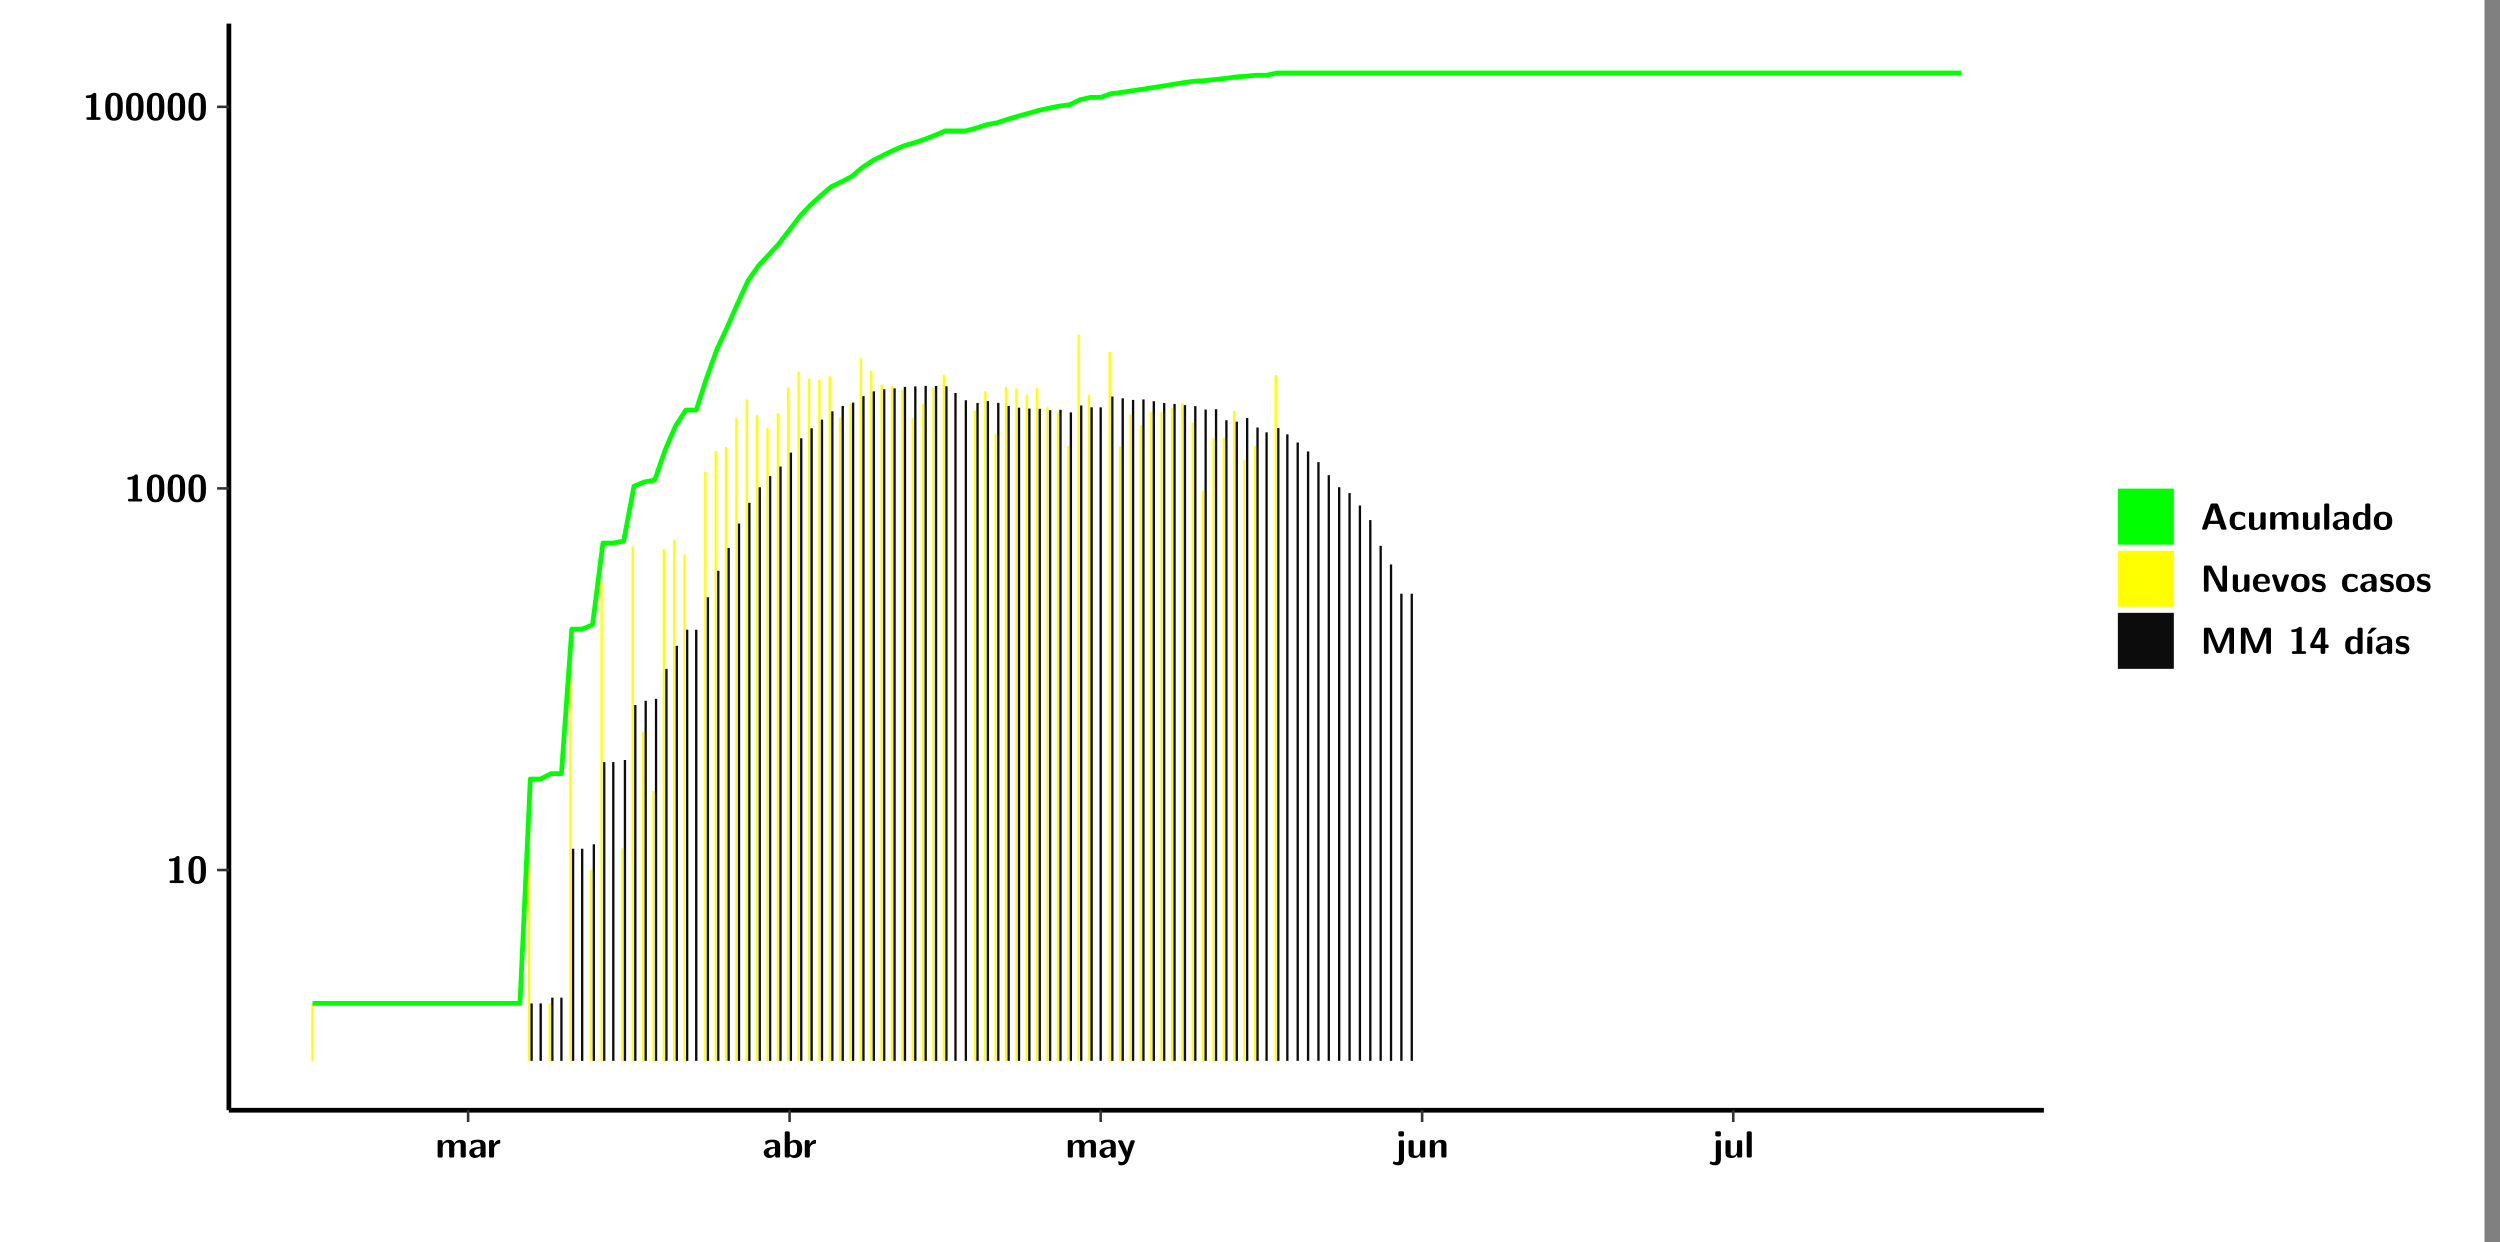 <?xml version="1.0" encoding="UTF-8"?>
<svg xmlns="http://www.w3.org/2000/svg" xmlns:xlink="http://www.w3.org/1999/xlink" width="579.653pt" height="288pt" viewBox="0 0 579.653 288" version="1.1">
<rect x="0" y="0" width="579.653" height="288" fill="#808080" stroke="none"/>
<defs>
<g>
<symbol overflow="visible" id="glyph0-0">
<path style="stroke:none;" d=""/>
</symbol>
<symbol overflow="visible" id="glyph0-1">
<path style="stroke:none;" d="M 3.109 -5.859 C 3.109 -6.016 3.109 -6.281 2.719 -6.281 C 2.547 -6.281 2.516 -6.266 2.406 -6.156 C 2.25 -6.016 1.922 -5.688 1.047 -5.672 C 0.891 -5.672 0.672 -5.609 0.672 -5.359 C 0.672 -5.047 0.969 -5.047 1.094 -5.047 C 1.344 -5.047 1.656 -5.078 1.906 -5.156 L 1.906 -0.625 L 1.234 -0.625 C 1.109 -0.625 0.812 -0.625 0.812 -0.312 C 0.812 0 1.109 0 1.234 0 L 3.719 0 C 3.828 0 4.141 0 4.141 -0.312 C 4.141 -0.625 3.828 -0.625 3.719 -0.625 L 3.109 -0.625 Z M 3.109 -5.859 "/>
</symbol>
<symbol overflow="visible" id="glyph0-2">
<path style="stroke:none;" d="M 4.438 -3 C 4.438 -4.203 4.438 -6.281 2.406 -6.281 C 0.375 -6.281 0.375 -4.219 0.375 -3 C 0.375 -1.812 0.375 0.188 2.406 0.188 C 4.438 0.188 4.438 -1.781 4.438 -3 Z M 2.406 -0.438 C 1.75 -0.438 1.656 -1.25 1.625 -1.484 C 1.562 -1.953 1.562 -2.766 1.562 -3.125 C 1.562 -3.641 1.562 -4.203 1.625 -4.641 C 1.641 -4.875 1.734 -5.641 2.406 -5.641 C 3.047 -5.641 3.156 -4.906 3.188 -4.734 C 3.25 -4.281 3.25 -3.594 3.25 -3.125 C 3.25 -2.625 3.25 -1.953 3.188 -1.469 C 3.156 -1.234 3.062 -0.438 2.406 -0.438 Z M 2.406 -0.438 "/>
</symbol>
<symbol overflow="visible" id="glyph0-3">
<path style="stroke:none;" d="M 7.062 -2.844 C 7.062 -3.75 6.672 -4.109 5.781 -4.109 C 5.156 -4.109 4.688 -3.828 4.359 -3.25 C 4.219 -4.078 3.484 -4.109 3.109 -4.109 C 2.938 -4.109 2.578 -4.109 2.188 -3.828 C 1.906 -3.625 1.734 -3.344 1.672 -3.203 L 1.672 -3.641 C 1.672 -3.922 1.609 -4.062 1.25 -4.062 L 0.953 -4.062 C 0.625 -4.062 0.531 -3.969 0.531 -3.641 L 0.531 -0.422 C 0.531 -0.109 0.625 0 0.953 0 L 1.297 0 C 1.625 0 1.719 -0.109 1.719 -0.422 L 1.719 -2.359 C 1.719 -3.141 2.25 -3.484 2.688 -3.484 C 3.109 -3.484 3.203 -3.297 3.203 -2.828 L 3.203 -0.422 C 3.203 -0.109 3.297 0 3.625 0 L 3.969 0 C 4.297 0 4.391 -0.109 4.391 -0.422 L 4.391 -2.359 C 4.391 -3.141 4.922 -3.484 5.359 -3.484 C 5.781 -3.484 5.875 -3.297 5.875 -2.828 L 5.875 -0.422 C 5.875 -0.109 5.969 0 6.297 0 L 6.641 0 C 6.984 0 7.062 -0.109 7.062 -0.422 Z M 7.062 -2.844 "/>
</symbol>
<symbol overflow="visible" id="glyph0-4">
<path style="stroke:none;" d="M 4.062 -2.766 C 4.062 -4.156 2.734 -4.156 2.297 -4.156 C 1.891 -4.156 1.453 -4.125 0.859 -3.891 C 0.672 -3.797 0.625 -3.781 0.625 -3.688 C 0.625 -3.625 0.688 -3.109 0.688 -3.047 C 0.703 -2.984 0.75 -2.938 0.812 -2.938 C 0.844 -2.938 0.875 -2.969 0.906 -3 C 1.281 -3.391 1.719 -3.578 2.266 -3.578 C 2.734 -3.578 2.875 -3.297 2.875 -2.781 L 2.875 -2.469 C 2.562 -2.469 0.266 -2.453 0.266 -1.172 C 0.266 -0.547 0.766 0.094 1.531 0.094 C 1.828 0.094 2.484 0.016 2.906 -0.594 L 2.906 -0.422 C 2.906 -0.141 2.969 0 3.328 0 L 3.641 0 C 3.984 0 4.062 -0.109 4.062 -0.422 Z M 2.875 -1.344 C 2.875 -0.531 2.047 -0.531 2.016 -0.531 C 1.641 -0.531 1.406 -0.844 1.406 -1.188 C 1.406 -2.047 2.625 -2.109 2.875 -2.109 Z M 2.875 -1.344 "/>
</symbol>
<symbol overflow="visible" id="glyph0-5">
<path style="stroke:none;" d="M 1.703 -2.016 C 1.703 -2.844 2.391 -3.188 2.938 -3.219 C 3.109 -3.234 3.125 -3.234 3.125 -3.469 L 3.125 -3.875 C 3.125 -4.047 3.125 -4.109 2.969 -4.109 C 2.719 -4.109 2.078 -4.031 1.672 -3.078 L 1.656 -3.078 L 1.656 -3.641 C 1.656 -3.922 1.594 -4.062 1.234 -4.062 L 0.953 -4.062 C 0.641 -4.062 0.531 -3.969 0.531 -3.641 L 0.531 -0.422 C 0.531 -0.109 0.625 0 0.953 0 L 1.281 0 C 1.609 0 1.703 -0.109 1.703 -0.422 Z M 1.703 -2.016 "/>
</symbol>
<symbol overflow="visible" id="glyph0-6">
<path style="stroke:none;" d="M 1.703 -5.656 C 1.703 -5.938 1.641 -6.078 1.281 -6.078 L 0.953 -6.078 C 0.641 -6.078 0.531 -5.984 0.531 -5.656 L 0.531 -0.422 C 0.531 -0.109 0.625 0 0.953 0 L 1.312 0 C 1.453 0 1.719 0 1.734 -0.344 C 2.125 0.094 2.578 0.094 2.719 0.094 C 4.578 0.094 4.578 -1.594 4.578 -2.031 C 4.578 -2.453 4.578 -4.109 2.938 -4.109 C 2.219 -4.109 1.781 -3.703 1.703 -3.625 Z M 1.734 -3.172 C 1.844 -3.281 2.109 -3.484 2.5 -3.484 C 3.391 -3.484 3.391 -2.672 3.391 -2.016 C 3.391 -1.375 3.391 -0.531 2.406 -0.531 C 2.047 -0.531 1.828 -0.75 1.734 -0.875 Z M 1.734 -3.172 "/>
</symbol>
<symbol overflow="visible" id="glyph0-7">
<path style="stroke:none;" d="M 4.109 -3.609 C 4.141 -3.719 4.141 -3.734 4.141 -3.781 C 4.141 -4.016 3.906 -4.016 3.797 -4.016 L 3.609 -4.016 C 3.469 -4.016 3.266 -4.016 3.141 -3.812 C 3.109 -3.766 2.406 -1.828 2.359 -1.25 L 2.344 -1.25 C 2.312 -1.672 1.953 -2.484 1.562 -3.328 C 1.328 -3.891 1.266 -4.016 0.828 -4.016 L 0.594 -4.016 C 0.469 -4.016 0.25 -4.016 0.25 -3.781 C 0.25 -3.75 0.281 -3.688 0.297 -3.641 L 1.953 0 C 1.891 0.188 1.859 0.281 1.828 0.375 C 1.734 0.656 1.578 1.047 1.109 1.047 C 0.812 1.047 0.609 0.922 0.516 0.875 C 0.469 0.844 0.453 0.828 0.422 0.828 C 0.391 0.828 0.312 0.859 0.312 0.969 C 0.312 1.031 0.375 1.641 0.391 1.672 C 0.469 1.781 0.953 1.797 1.094 1.797 C 2.172 1.797 2.609 0.766 2.672 0.547 Z M 4.109 -3.609 "/>
</symbol>
<symbol overflow="visible" id="glyph0-8">
<path style="stroke:none;" d="M 1.969 -5.672 C 1.969 -5.953 1.906 -6.094 1.547 -6.094 L 1.094 -6.094 C 0.766 -6.094 0.672 -5.984 0.672 -5.672 L 0.672 -5.312 C 0.672 -5.031 0.734 -4.891 1.094 -4.891 L 1.547 -4.891 C 1.875 -4.891 1.969 -5 1.969 -5.312 Z M 0.797 0.484 C 0.797 0.703 0.797 1.062 0.25 1.062 C 0.156 1.062 -0.094 1.031 -0.266 0.922 C -0.359 0.875 -0.375 0.875 -0.406 0.875 C -0.484 0.875 -0.5 0.922 -0.547 1.094 C -0.609 1.281 -0.625 1.359 -0.625 1.391 C -0.625 1.547 0.109 1.797 0.656 1.797 C 1.625 1.797 1.969 1.141 1.969 0.281 L 1.969 -3.594 C 1.969 -3.875 1.906 -4.016 1.547 -4.016 L 1.219 -4.016 C 0.891 -4.016 0.797 -3.906 0.797 -3.594 Z M 0.797 0.484 "/>
</symbol>
<symbol overflow="visible" id="glyph0-9">
<path style="stroke:none;" d="M 4.391 -3.594 C 4.391 -3.875 4.328 -4.016 3.969 -4.016 L 3.609 -4.016 C 3.281 -4.016 3.188 -3.906 3.188 -3.594 L 3.188 -1.516 C 3.188 -0.938 2.891 -0.438 2.266 -0.438 C 1.766 -0.438 1.719 -0.562 1.719 -1.031 L 1.719 -3.594 C 1.719 -3.875 1.656 -4.016 1.297 -4.016 L 0.953 -4.016 C 0.625 -4.016 0.531 -3.922 0.531 -3.594 L 0.531 -1.109 C 0.531 -0.172 1.031 0.094 1.953 0.094 C 2.188 0.094 2.812 0.094 3.219 -0.656 L 3.219 -0.422 C 3.219 -0.141 3.281 0 3.641 0 L 3.969 0 C 4.297 0 4.391 -0.109 4.391 -0.422 Z M 4.391 -3.594 "/>
</symbol>
<symbol overflow="visible" id="glyph0-10">
<path style="stroke:none;" d="M 4.391 -2.844 C 4.391 -3.75 4 -4.109 3.109 -4.109 C 2.188 -4.109 1.781 -3.438 1.672 -3.203 L 1.672 -3.641 C 1.672 -3.922 1.609 -4.062 1.25 -4.062 L 0.953 -4.062 C 0.625 -4.062 0.531 -3.969 0.531 -3.641 L 0.531 -0.422 C 0.531 -0.109 0.625 0 0.953 0 L 1.297 0 C 1.625 0 1.719 -0.109 1.719 -0.422 L 1.719 -2.359 C 1.719 -3.125 2.219 -3.484 2.688 -3.484 C 3.109 -3.484 3.188 -3.281 3.188 -2.828 L 3.188 -0.422 C 3.188 -0.141 3.25 0 3.609 0 L 3.969 0 C 4.297 0 4.391 -0.109 4.391 -0.422 Z M 4.391 -2.844 "/>
</symbol>
<symbol overflow="visible" id="glyph0-11">
<path style="stroke:none;" d="M 1.703 -5.656 C 1.703 -5.938 1.641 -6.078 1.281 -6.078 L 0.953 -6.078 C 0.641 -6.078 0.531 -5.984 0.531 -5.656 L 0.531 -0.422 C 0.531 -0.109 0.625 0 0.953 0 L 1.281 0 C 1.609 0 1.703 -0.109 1.703 -0.422 Z M 1.703 -5.656 "/>
</symbol>
<symbol overflow="visible" id="glyph0-12">
<path style="stroke:none;" d="M 4.156 -5.703 C 4.031 -6.078 3.766 -6.078 3.594 -6.078 L 2.828 -6.078 C 2.641 -6.078 2.391 -6.078 2.266 -5.703 L 0.406 -0.406 C 0.375 -0.297 0.375 -0.281 0.375 -0.234 C 0.375 0 0.594 0 0.703 0 L 1.031 0 C 1.188 0 1.453 0 1.578 -0.344 L 1.922 -1.328 L 4.344 -1.328 L 4.641 -0.484 C 4.75 -0.172 4.812 0 5.234 0 L 5.703 0 C 5.828 0 6.047 0 6.047 -0.234 C 6.047 -0.281 6.047 -0.297 6 -0.406 Z M 2.812 -3.938 C 2.938 -4.328 3.062 -4.656 3.125 -4.969 L 3.141 -4.969 C 3.188 -4.766 3.188 -4.75 3.25 -4.547 L 4.078 -2.078 L 2.188 -2.078 Z M 2.812 -3.938 "/>
</symbol>
<symbol overflow="visible" id="glyph0-13">
<path style="stroke:none;" d="M 4 -0.438 C 4 -0.531 3.969 -0.938 3.953 -1.047 C 3.953 -1.078 3.938 -1.172 3.844 -1.172 C 3.812 -1.172 3.797 -1.172 3.703 -1.078 C 3.562 -0.953 3.141 -0.594 2.422 -0.594 C 1.516 -0.594 1.516 -1.469 1.516 -2.031 C 1.516 -2.75 1.562 -3.484 2.453 -3.484 C 3.031 -3.484 3.266 -3.344 3.578 -3.078 C 3.688 -2.984 3.703 -2.984 3.734 -2.984 C 3.828 -2.984 3.844 -3.062 3.844 -3.094 C 3.859 -3.172 3.953 -3.656 3.953 -3.703 C 3.953 -3.781 3.891 -3.812 3.75 -3.891 C 3.328 -4.078 3.062 -4.156 2.453 -4.156 C 1.141 -4.156 0.328 -3.547 0.328 -2.016 C 0.328 -0.562 1.078 0.094 2.406 0.094 C 2.641 0.094 3.172 0.094 3.75 -0.203 C 4 -0.344 4 -0.344 4 -0.438 Z M 4 -0.438 "/>
</symbol>
<symbol overflow="visible" id="glyph0-14">
<path style="stroke:none;" d="M 4.375 -5.656 C 4.375 -5.938 4.312 -6.078 3.953 -6.078 L 3.625 -6.078 C 3.297 -6.078 3.203 -5.969 3.203 -5.656 L 3.203 -3.672 C 2.812 -4.047 2.375 -4.109 2.109 -4.109 C 0.328 -4.109 0.328 -2.422 0.328 -2 C 0.328 -1.594 0.328 0.094 2.062 0.094 C 2.422 0.094 2.812 -0.016 3.188 -0.406 C 3.188 -0.094 3.297 0 3.609 0 L 3.953 0 C 4.281 0 4.375 -0.109 4.375 -0.422 Z M 3.188 -1.094 C 3.188 -0.953 3.188 -0.875 2.922 -0.688 C 2.703 -0.547 2.5 -0.531 2.406 -0.531 C 1.516 -0.531 1.516 -1.344 1.516 -2 C 1.516 -2.656 1.516 -3.484 2.5 -3.484 C 2.75 -3.484 2.984 -3.391 3.188 -3.203 Z M 3.188 -1.094 "/>
</symbol>
<symbol overflow="visible" id="glyph0-15">
<path style="stroke:none;" d="M 4.547 -1.969 C 4.547 -3.406 3.844 -4.156 2.406 -4.156 C 0.953 -4.156 0.266 -3.391 0.266 -1.969 C 0.266 -0.547 1.031 0.094 2.406 0.094 C 3.781 0.094 4.547 -0.531 4.547 -1.969 Z M 2.406 -0.594 C 1.469 -0.594 1.469 -1.375 1.469 -2.078 C 1.469 -2.75 1.469 -3.531 2.406 -3.531 C 3.344 -3.531 3.344 -2.766 3.344 -2.078 C 3.344 -1.391 3.344 -0.594 2.406 -0.594 Z M 2.406 -0.594 "/>
</symbol>
<symbol overflow="visible" id="glyph0-16">
<path style="stroke:none;" d="M 2.656 -5.734 C 2.469 -6.078 2.203 -6.078 2.031 -6.078 L 1.219 -6.078 C 0.906 -6.078 0.797 -5.984 0.797 -5.656 L 0.797 -0.422 C 0.797 -0.109 0.891 0 1.219 0 L 1.453 0 C 1.781 0 1.875 -0.109 1.875 -0.422 L 1.875 -5.016 L 1.891 -5.016 L 4.297 -0.344 C 4.484 0 4.75 0 4.922 0 L 5.734 0 C 6.062 0 6.156 -0.109 6.156 -0.422 L 6.156 -5.656 C 6.156 -5.938 6.094 -6.078 5.734 -6.078 L 5.5 -6.078 C 5.156 -6.078 5.078 -5.969 5.078 -5.656 L 5.078 -1.062 L 5.062 -1.062 Z M 2.656 -5.734 "/>
</symbol>
<symbol overflow="visible" id="glyph0-17">
<path style="stroke:none;" d="M 3.781 -1.875 C 3.984 -1.875 4.203 -1.891 4.203 -2.281 C 4.203 -3.406 3.672 -4.156 2.359 -4.156 C 0.969 -4.156 0.266 -3.375 0.266 -2.047 C 0.266 -0.609 1.109 0.094 2.484 0.094 C 2.812 0.094 3.312 0.047 3.891 -0.234 C 4.078 -0.328 4.141 -0.359 4.141 -0.469 C 4.141 -0.531 4.125 -0.781 4.109 -0.844 C 4.078 -1.125 4.062 -1.125 3.984 -1.125 C 3.953 -1.125 3.938 -1.125 3.844 -1.047 C 3.328 -0.594 2.797 -0.531 2.516 -0.531 C 1.531 -0.531 1.422 -1.312 1.391 -1.875 Z M 1.406 -2.344 C 1.422 -2.875 1.609 -3.531 2.359 -3.531 C 3.062 -3.531 3.203 -3.031 3.219 -2.344 Z M 1.406 -2.344 "/>
</symbol>
<symbol overflow="visible" id="glyph0-18">
<path style="stroke:none;" d="M 4.109 -3.609 C 4.141 -3.719 4.141 -3.75 4.141 -3.766 C 4.141 -4.016 3.922 -4.016 3.797 -4.016 L 3.609 -4.016 C 3.25 -4.016 3.141 -3.891 3.062 -3.641 L 2.203 -0.984 L 1.328 -3.641 C 1.266 -3.828 1.203 -4.016 0.781 -4.016 L 0.578 -4.016 C 0.453 -4.016 0.234 -4.016 0.234 -3.766 C 0.234 -3.75 0.234 -3.719 0.266 -3.609 L 1.312 -0.375 C 1.438 0 1.703 0 1.859 0 L 2.5 0 C 2.672 0 2.938 0 3.062 -0.375 Z M 4.109 -3.609 "/>
</symbol>
<symbol overflow="visible" id="glyph0-19">
<path style="stroke:none;" d="M 3.469 -1.234 C 3.469 -1.734 3.203 -2.031 3.047 -2.172 C 2.703 -2.484 2.391 -2.547 2.031 -2.609 C 1.547 -2.703 1.188 -2.766 1.188 -3.109 C 1.188 -3.469 1.484 -3.547 1.828 -3.547 C 2.406 -3.547 2.719 -3.328 2.953 -3.125 C 3.047 -3.047 3.062 -3.047 3.094 -3.047 C 3.188 -3.047 3.203 -3.125 3.203 -3.156 C 3.219 -3.219 3.312 -3.719 3.312 -3.766 C 3.312 -3.906 2.844 -4.031 2.75 -4.062 C 2.406 -4.156 2.125 -4.156 1.891 -4.156 C 1.5 -4.156 0.328 -4.156 0.328 -2.906 C 0.328 -2.484 0.516 -2.219 0.75 -2 C 1.062 -1.734 1.406 -1.672 1.906 -1.562 C 2.156 -1.531 2.609 -1.453 2.609 -1.062 C 2.609 -0.656 2.266 -0.594 1.922 -0.594 C 1.531 -0.594 1.047 -0.703 0.625 -1.188 C 0.594 -1.234 0.562 -1.266 0.516 -1.266 C 0.422 -1.266 0.406 -1.188 0.391 -1.125 C 0.375 -1.016 0.266 -0.516 0.266 -0.422 C 0.266 -0.266 0.922 -0.062 0.922 -0.047 C 1.406 0.094 1.766 0.094 1.922 0.094 C 2.359 0.094 3.469 0.062 3.469 -1.234 Z M 3.469 -1.234 "/>
</symbol>
<symbol overflow="visible" id="glyph0-20">
<path style="stroke:none;" d="M 4.859 -2.859 C 4.688 -2.422 4.359 -1.609 4.281 -1.312 C 4.203 -1.625 3.844 -2.484 3.656 -2.953 L 2.531 -5.719 C 2.391 -6.078 2.109 -6.078 1.953 -6.078 L 1.219 -6.078 C 0.906 -6.078 0.797 -5.984 0.797 -5.656 L 0.797 -0.422 C 0.797 -0.109 0.891 0 1.219 0 L 1.453 0 C 1.781 0 1.875 -0.109 1.875 -0.422 L 1.875 -4.953 L 1.891 -4.953 C 1.984 -4.562 2.375 -3.578 2.578 -3.062 L 3.609 -0.562 C 3.766 -0.188 3.969 -0.188 4.266 -0.188 C 4.562 -0.188 4.781 -0.188 4.938 -0.562 L 6.062 -3.328 C 6.141 -3.531 6.625 -4.719 6.672 -4.953 L 6.688 -4.953 L 6.688 -0.422 C 6.688 -0.141 6.75 0 7.109 0 L 7.344 0 C 7.672 0 7.766 -0.109 7.766 -0.422 L 7.766 -5.656 C 7.766 -5.938 7.703 -6.078 7.344 -6.078 L 6.609 -6.078 C 6.391 -6.078 6.172 -6.062 6.016 -5.703 Z M 4.859 -2.859 "/>
</symbol>
<symbol overflow="visible" id="glyph0-21">
<path style="stroke:none;" d="M 0.344 -2.297 C 0.266 -2.172 0.266 -2.141 0.266 -1.984 L 0.266 -1.766 C 0.266 -1.484 0.328 -1.344 0.688 -1.344 L 2.672 -1.344 L 2.672 -0.422 C 2.672 -0.141 2.719 0 3.078 0 L 3.328 0 C 3.656 0 3.75 -0.109 3.75 -0.422 L 3.75 -1.344 L 4.125 -1.344 C 4.391 -1.344 4.547 -1.406 4.547 -1.75 C 4.547 -2.078 4.422 -2.172 4.125 -2.172 L 3.75 -2.172 L 3.75 -5.656 C 3.75 -5.984 3.656 -6.078 3.328 -6.078 L 2.688 -6.078 C 2.531 -6.078 2.391 -6.078 2.281 -5.875 Z M 1.188 -2.172 C 2.578 -4.75 2.672 -5.016 2.703 -5.156 L 2.719 -5.156 L 2.719 -2.172 Z M 1.188 -2.172 "/>
</symbol>
<symbol overflow="visible" id="glyph0-22">
<path style="stroke:none;" d="M 3.906 -5.844 C 3.953 -5.875 4 -5.922 4 -5.969 C 4 -6.078 3.906 -6.078 3.766 -6.078 L 3.047 -6.078 C 2.875 -6.078 2.859 -6.078 2.781 -5.984 L 2.031 -4.953 C 1.953 -4.859 1.953 -4.844 1.953 -4.828 C 1.953 -4.703 2.047 -4.703 2.188 -4.703 L 2.516 -4.703 Z M 3.906 -5.844 "/>
</symbol>
<symbol overflow="visible" id="glyph0-23">
<path style="stroke:none;" d="M 1.703 -3.594 C 1.703 -3.875 1.641 -4.016 1.281 -4.016 L 0.953 -4.016 C 0.641 -4.016 0.531 -3.922 0.531 -3.594 L 0.531 -0.422 C 0.531 -0.109 0.625 0 0.953 0 L 1.281 0 C 1.609 0 1.703 -0.109 1.703 -0.422 Z M 1.703 -3.594 "/>
</symbol>
</g>
<clipPath id="clip1">
  <path d="M 0 0 L 576.008 0 L 576.008 288 L 0 288 Z M 0 0 "/>
</clipPath>
<clipPath id="clip2">
  <path d="M 53.07 5.477 L 473.898 5.477 L 473.898 257.414 L 53.07 257.414 Z M 53.07 5.477 "/>
</clipPath>
</defs>
<g id="surface1">
<g clip-path="url(#clip1)" clip-rule="nonzero">
<path style="fill-rule:nonzero;fill:rgb(100%,100%,100%);fill-opacity:1;stroke-width:0.598;stroke-linecap:round;stroke-linejoin:round;stroke:rgb(100%,100%,100%);stroke-opacity:1;stroke-miterlimit:10;" d="M 0 0 L 0 288.004 L 576.008 288.004 L 576.008 0 Z M 0 0 " transform="matrix(1,0,0,-1,0,288)"/>
</g>
<g clip-path="url(#clip2)" clip-rule="nonzero">
<path style=" stroke:none;fill-rule:nonzero;fill:rgb(100%,100%,100%);fill-opacity:1;" d="M 53.07 257.414 L 53.07 5.477 L 473.898 5.477 L 473.898 257.414 Z M 53.07 257.414 "/>
</g>
<path style=" stroke:none;fill-rule:nonzero;fill:rgb(100%,100%,0%);fill-opacity:1;" d="M 72.199 245.969 L 72.199 232.648 L 72.738 232.648 L 72.738 245.969 Z M 72.199 245.969 "/>
<path style=" stroke:none;fill-rule:nonzero;fill:rgb(100%,100%,0%);fill-opacity:1;" d="M 122.395 245.969 L 122.395 181.945 L 122.93 181.945 L 122.93 245.969 Z M 122.395 245.969 "/>
<path style=" stroke:none;fill-rule:nonzero;fill:rgb(4.999%,4.999%,4.999%);fill-opacity:1;" d="M 122.992 245.969 L 122.992 232.648 L 123.527 232.648 L 123.527 245.969 Z M 122.992 245.969 "/>
<path style=" stroke:none;fill-rule:nonzero;fill:rgb(4.999%,4.999%,4.999%);fill-opacity:1;" d="M 125.094 245.969 L 125.094 232.648 L 125.641 232.648 L 125.641 245.969 Z M 125.094 245.969 "/>
<path style=" stroke:none;fill-rule:nonzero;fill:rgb(100%,100%,0%);fill-opacity:1;" d="M 127.195 245.969 L 127.195 232.648 L 127.742 232.648 L 127.742 245.969 Z M 127.195 245.969 "/>
<path style=" stroke:none;fill-rule:nonzero;fill:rgb(4.999%,4.999%,4.999%);fill-opacity:1;" d="M 127.801 245.969 L 127.801 231.32 L 128.34 231.32 L 128.34 245.969 Z M 127.801 245.969 "/>
<path style=" stroke:none;fill-rule:nonzero;fill:rgb(4.999%,4.999%,4.999%);fill-opacity:1;" d="M 129.906 245.969 L 129.906 231.32 L 130.441 231.32 L 130.441 245.969 Z M 129.906 245.969 "/>
<path style=" stroke:none;fill-rule:nonzero;fill:rgb(100%,100%,0%);fill-opacity:1;" d="M 132.008 245.969 L 132.008 149.566 L 132.543 149.566 L 132.543 245.969 Z M 132.008 245.969 "/>
<path style=" stroke:none;fill-rule:nonzero;fill:rgb(4.999%,4.999%,4.999%);fill-opacity:1;" d="M 132.605 245.969 L 132.605 196.789 L 133.152 196.789 L 133.152 245.969 Z M 132.605 245.969 "/>
<path style=" stroke:none;fill-rule:nonzero;fill:rgb(4.999%,4.999%,4.999%);fill-opacity:1;" d="M 134.715 245.969 L 134.715 196.789 L 135.254 196.789 L 135.254 245.969 Z M 134.715 245.969 "/>
<path style=" stroke:none;fill-rule:nonzero;fill:rgb(100%,100%,0%);fill-opacity:1;" d="M 136.82 245.969 L 136.82 201.723 L 137.355 201.723 L 137.355 245.969 Z M 136.82 245.969 "/>
<path style=" stroke:none;fill-rule:nonzero;fill:rgb(4.999%,4.999%,4.999%);fill-opacity:1;" d="M 137.418 245.969 L 137.418 195.754 L 137.953 195.754 L 137.953 245.969 Z M 137.418 245.969 "/>
<path style=" stroke:none;fill-rule:nonzero;fill:rgb(100%,100%,0%);fill-opacity:1;" d="M 139.219 245.969 L 139.219 134.902 L 139.758 134.902 L 139.758 245.969 Z M 139.219 245.969 "/>
<path style=" stroke:none;fill-rule:nonzero;fill:rgb(4.999%,4.999%,4.999%);fill-opacity:1;" d="M 139.816 245.969 L 139.816 176.695 L 140.367 176.695 L 140.367 245.969 Z M 139.816 245.969 "/>
<path style=" stroke:none;fill-rule:nonzero;fill:rgb(4.999%,4.999%,4.999%);fill-opacity:1;" d="M 141.93 245.969 L 141.93 176.695 L 142.469 176.695 L 142.469 245.969 Z M 141.93 245.969 "/>
<path style=" stroke:none;fill-rule:nonzero;fill:rgb(100%,100%,0%);fill-opacity:1;" d="M 144.031 245.969 L 144.031 196.68 L 144.57 196.68 L 144.57 245.969 Z M 144.031 245.969 "/>
<path style=" stroke:none;fill-rule:nonzero;fill:rgb(4.999%,4.999%,4.999%);fill-opacity:1;" d="M 144.629 245.969 L 144.629 176.219 L 145.168 176.219 L 145.168 245.969 Z M 144.629 245.969 "/>
<path style=" stroke:none;fill-rule:nonzero;fill:rgb(100%,100%,0%);fill-opacity:1;" d="M 146.434 245.969 L 146.434 126.645 L 146.973 126.645 L 146.973 245.969 Z M 146.434 245.969 "/>
<path style=" stroke:none;fill-rule:nonzero;fill:rgb(4.999%,4.999%,4.999%);fill-opacity:1;" d="M 147.031 245.969 L 147.031 163.457 L 147.578 163.457 L 147.578 245.969 Z M 147.031 245.969 "/>
<path style=" stroke:none;fill-rule:nonzero;fill:rgb(100%,100%,0%);fill-opacity:1;" d="M 148.832 245.969 L 148.832 169.684 L 149.383 169.684 L 149.383 245.969 Z M 148.832 245.969 "/>
<path style=" stroke:none;fill-rule:nonzero;fill:rgb(4.999%,4.999%,4.999%);fill-opacity:1;" d="M 149.441 245.969 L 149.441 162.488 L 149.98 162.488 L 149.98 245.969 Z M 149.441 245.969 "/>
<path style=" stroke:none;fill-rule:nonzero;fill:rgb(100%,100%,0%);fill-opacity:1;" d="M 151.246 245.969 L 151.246 183.371 L 151.781 183.371 L 151.781 245.969 Z M 151.246 245.969 "/>
<path style=" stroke:none;fill-rule:nonzero;fill:rgb(4.999%,4.999%,4.999%);fill-opacity:1;" d="M 151.844 245.969 L 151.844 162.031 L 152.379 162.031 L 152.379 245.969 Z M 151.844 245.969 "/>
<path style=" stroke:none;fill-rule:nonzero;fill:rgb(100%,100%,0%);fill-opacity:1;" d="M 153.645 245.969 L 153.645 127.309 L 154.184 127.309 L 154.184 245.969 Z M 153.645 245.969 "/>
<path style=" stroke:none;fill-rule:nonzero;fill:rgb(4.999%,4.999%,4.999%);fill-opacity:1;" d="M 154.242 245.969 L 154.242 155.086 L 154.793 155.086 L 154.793 245.969 Z M 154.242 245.969 "/>
<path style=" stroke:none;fill-rule:nonzero;fill:rgb(100%,100%,0%);fill-opacity:1;" d="M 156.047 245.969 L 156.047 125.188 L 156.594 125.188 L 156.594 245.969 Z M 156.047 245.969 "/>
<path style=" stroke:none;fill-rule:nonzero;fill:rgb(4.999%,4.999%,4.999%);fill-opacity:1;" d="M 156.656 245.969 L 156.656 149.738 L 157.191 149.738 L 157.191 245.969 Z M 156.656 245.969 "/>
<path style=" stroke:none;fill-rule:nonzero;fill:rgb(100%,100%,0%);fill-opacity:1;" d="M 158.457 245.969 L 158.457 128.586 L 158.996 128.586 L 158.996 245.969 Z M 158.457 245.969 "/>
<path style=" stroke:none;fill-rule:nonzero;fill:rgb(4.999%,4.999%,4.999%);fill-opacity:1;" d="M 159.055 245.969 L 159.055 146 L 159.594 146 L 159.594 245.969 Z M 159.055 245.969 "/>
<path style=" stroke:none;fill-rule:nonzero;fill:rgb(4.999%,4.999%,4.999%);fill-opacity:1;" d="M 161.156 245.969 L 161.156 146.02 L 161.707 146.02 L 161.707 245.969 Z M 161.156 245.969 "/>
<path style=" stroke:none;fill-rule:nonzero;fill:rgb(100%,100%,0%);fill-opacity:1;" d="M 163.262 245.969 L 163.262 109.438 L 163.809 109.438 L 163.809 245.969 Z M 163.262 245.969 "/>
<path style=" stroke:none;fill-rule:nonzero;fill:rgb(4.999%,4.999%,4.999%);fill-opacity:1;" d="M 163.867 245.969 L 163.867 138.488 L 164.406 138.488 L 164.406 245.969 Z M 163.867 245.969 "/>
<path style=" stroke:none;fill-rule:nonzero;fill:rgb(100%,100%,0%);fill-opacity:1;" d="M 165.672 245.969 L 165.672 104.547 L 166.207 104.547 L 166.207 245.969 Z M 165.672 245.969 "/>
<path style=" stroke:none;fill-rule:nonzero;fill:rgb(4.999%,4.999%,4.999%);fill-opacity:1;" d="M 166.27 245.969 L 166.27 132.332 L 166.805 132.332 L 166.805 245.969 Z M 166.27 245.969 "/>
<path style=" stroke:none;fill-rule:nonzero;fill:rgb(100%,100%,0%);fill-opacity:1;" d="M 168.07 245.969 L 168.07 103.648 L 168.609 103.648 L 168.609 245.969 Z M 168.07 245.969 "/>
<path style=" stroke:none;fill-rule:nonzero;fill:rgb(4.999%,4.999%,4.999%);fill-opacity:1;" d="M 168.68 245.969 L 168.68 127.031 L 169.219 127.031 L 169.219 245.969 Z M 168.68 245.969 "/>
<path style=" stroke:none;fill-rule:nonzero;fill:rgb(100%,100%,0%);fill-opacity:1;" d="M 170.484 245.969 L 170.484 96.895 L 171.02 96.895 L 171.02 245.969 Z M 170.484 245.969 "/>
<path style=" stroke:none;fill-rule:nonzero;fill:rgb(4.999%,4.999%,4.999%);fill-opacity:1;" d="M 171.082 245.969 L 171.082 121.383 L 171.617 121.383 L 171.617 245.969 Z M 171.082 245.969 "/>
<path style=" stroke:none;fill-rule:nonzero;fill:rgb(100%,100%,0%);fill-opacity:1;" d="M 172.883 245.969 L 172.883 92.602 L 173.422 92.602 L 173.422 245.969 Z M 172.883 245.969 "/>
<path style=" stroke:none;fill-rule:nonzero;fill:rgb(4.999%,4.999%,4.999%);fill-opacity:1;" d="M 173.48 245.969 L 173.48 116.582 L 174.02 116.582 L 174.02 245.969 Z M 173.48 245.969 "/>
<path style=" stroke:none;fill-rule:nonzero;fill:rgb(100%,100%,0%);fill-opacity:1;" d="M 175.285 245.969 L 175.285 96.238 L 175.824 96.238 L 175.824 245.969 Z M 175.285 245.969 "/>
<path style=" stroke:none;fill-rule:nonzero;fill:rgb(4.999%,4.999%,4.999%);fill-opacity:1;" d="M 175.895 245.969 L 175.895 112.984 L 176.43 112.984 L 176.43 245.969 Z M 175.895 245.969 "/>
<path style=" stroke:none;fill-rule:nonzero;fill:rgb(100%,100%,0%);fill-opacity:1;" d="M 177.695 245.969 L 177.695 99.254 L 178.234 99.254 L 178.234 245.969 Z M 177.695 245.969 "/>
<path style=" stroke:none;fill-rule:nonzero;fill:rgb(4.999%,4.999%,4.999%);fill-opacity:1;" d="M 178.293 245.969 L 178.293 110.383 L 178.832 110.383 L 178.832 245.969 Z M 178.293 245.969 "/>
<path style=" stroke:none;fill-rule:nonzero;fill:rgb(100%,100%,0%);fill-opacity:1;" d="M 180.098 245.969 L 180.098 95.797 L 180.637 95.797 L 180.637 245.969 Z M 180.098 245.969 "/>
<path style=" stroke:none;fill-rule:nonzero;fill:rgb(4.999%,4.999%,4.999%);fill-opacity:1;" d="M 180.695 245.969 L 180.695 108.172 L 181.242 108.172 L 181.242 245.969 Z M 180.695 245.969 "/>
<path style=" stroke:none;fill-rule:nonzero;fill:rgb(100%,100%,0%);fill-opacity:1;" d="M 182.496 245.969 L 182.496 89.801 L 183.047 89.801 L 183.047 245.969 Z M 182.496 245.969 "/>
<path style=" stroke:none;fill-rule:nonzero;fill:rgb(4.999%,4.999%,4.999%);fill-opacity:1;" d="M 183.105 245.969 L 183.105 104.945 L 183.645 104.945 L 183.645 245.969 Z M 183.105 245.969 "/>
<path style=" stroke:none;fill-rule:nonzero;fill:rgb(100%,100%,0%);fill-opacity:1;" d="M 184.91 245.969 L 184.91 86.156 L 185.445 86.156 L 185.445 245.969 Z M 184.91 245.969 "/>
<path style=" stroke:none;fill-rule:nonzero;fill:rgb(4.999%,4.999%,4.999%);fill-opacity:1;" d="M 185.508 245.969 L 185.508 101.625 L 186.043 101.625 L 186.043 245.969 Z M 185.508 245.969 "/>
<path style=" stroke:none;fill-rule:nonzero;fill:rgb(100%,100%,0%);fill-opacity:1;" d="M 187.309 245.969 L 187.309 87.75 L 187.848 87.75 L 187.848 245.969 Z M 187.309 245.969 "/>
<path style=" stroke:none;fill-rule:nonzero;fill:rgb(4.999%,4.999%,4.999%);fill-opacity:1;" d="M 187.906 245.969 L 187.906 99.305 L 188.457 99.305 L 188.457 245.969 Z M 187.906 245.969 "/>
<path style=" stroke:none;fill-rule:nonzero;fill:rgb(100%,100%,0%);fill-opacity:1;" d="M 189.711 245.969 L 189.711 88.078 L 190.258 88.078 L 190.258 245.969 Z M 189.711 245.969 "/>
<path style=" stroke:none;fill-rule:nonzero;fill:rgb(4.999%,4.999%,4.999%);fill-opacity:1;" d="M 190.32 245.969 L 190.32 97.301 L 190.855 97.301 L 190.855 245.969 Z M 190.32 245.969 "/>
<path style=" stroke:none;fill-rule:nonzero;fill:rgb(100%,100%,0%);fill-opacity:1;" d="M 192.121 245.969 L 192.121 87.289 L 192.66 87.289 L 192.66 245.969 Z M 192.121 245.969 "/>
<path style=" stroke:none;fill-rule:nonzero;fill:rgb(4.999%,4.999%,4.999%);fill-opacity:1;" d="M 192.719 245.969 L 192.719 95.371 L 193.258 95.371 L 193.258 245.969 Z M 192.719 245.969 "/>
<path style=" stroke:none;fill-rule:nonzero;fill:rgb(100%,100%,0%);fill-opacity:1;" d="M 194.523 245.969 L 194.523 96.773 L 195.062 96.773 L 195.062 245.969 Z M 194.523 245.969 "/>
<path style=" stroke:none;fill-rule:nonzero;fill:rgb(4.999%,4.999%,4.999%);fill-opacity:1;" d="M 195.121 245.969 L 195.121 94.133 L 195.668 94.133 L 195.668 245.969 Z M 195.121 245.969 "/>
<path style=" stroke:none;fill-rule:nonzero;fill:rgb(100%,100%,0%);fill-opacity:1;" d="M 196.926 245.969 L 196.926 93.668 L 197.473 93.668 L 197.473 245.969 Z M 196.926 245.969 "/>
<path style=" stroke:none;fill-rule:nonzero;fill:rgb(4.999%,4.999%,4.999%);fill-opacity:1;" d="M 197.531 245.969 L 197.531 93.355 L 198.07 93.355 L 198.07 245.969 Z M 197.531 245.969 "/>
<path style=" stroke:none;fill-rule:nonzero;fill:rgb(100%,100%,0%);fill-opacity:1;" d="M 199.336 245.969 L 199.336 83.055 L 199.875 83.055 L 199.875 245.969 Z M 199.336 245.969 "/>
<path style=" stroke:none;fill-rule:nonzero;fill:rgb(4.999%,4.999%,4.999%);fill-opacity:1;" d="M 199.934 245.969 L 199.934 91.844 L 200.473 91.844 L 200.473 245.969 Z M 199.934 245.969 "/>
<path style=" stroke:none;fill-rule:nonzero;fill:rgb(100%,100%,0%);fill-opacity:1;" d="M 201.734 245.969 L 201.734 85.934 L 202.273 85.934 L 202.273 245.969 Z M 201.734 245.969 "/>
<path style=" stroke:none;fill-rule:nonzero;fill:rgb(4.999%,4.999%,4.999%);fill-opacity:1;" d="M 202.332 245.969 L 202.332 90.746 L 202.883 90.746 L 202.883 245.969 Z M 202.332 245.969 "/>
<path style=" stroke:none;fill-rule:nonzero;fill:rgb(100%,100%,0%);fill-opacity:1;" d="M 204.137 245.969 L 204.137 89.164 L 204.684 89.164 L 204.684 245.969 Z M 204.137 245.969 "/>
<path style=" stroke:none;fill-rule:nonzero;fill:rgb(4.999%,4.999%,4.999%);fill-opacity:1;" d="M 204.746 245.969 L 204.746 90.258 L 205.281 90.258 L 205.281 245.969 Z M 204.746 245.969 "/>
<path style=" stroke:none;fill-rule:nonzero;fill:rgb(100%,100%,0%);fill-opacity:1;" d="M 206.547 245.969 L 206.547 89.5 L 207.086 89.5 L 207.086 245.969 Z M 206.547 245.969 "/>
<path style=" stroke:none;fill-rule:nonzero;fill:rgb(4.999%,4.999%,4.999%);fill-opacity:1;" d="M 207.145 245.969 L 207.145 90.051 L 207.684 90.051 L 207.684 245.969 Z M 207.145 245.969 "/>
<path style=" stroke:none;fill-rule:nonzero;fill:rgb(100%,100%,0%);fill-opacity:1;" d="M 208.949 245.969 L 208.949 90.41 L 209.488 90.41 L 209.488 245.969 Z M 208.949 245.969 "/>
<path style=" stroke:none;fill-rule:nonzero;fill:rgb(4.999%,4.999%,4.999%);fill-opacity:1;" d="M 209.547 245.969 L 209.547 89.699 L 210.094 89.699 L 210.094 245.969 Z M 209.547 245.969 "/>
<path style=" stroke:none;fill-rule:nonzero;fill:rgb(100%,100%,0%);fill-opacity:1;" d="M 211.352 245.969 L 211.352 96.945 L 211.898 96.945 L 211.898 245.969 Z M 211.352 245.969 "/>
<path style=" stroke:none;fill-rule:nonzero;fill:rgb(4.999%,4.999%,4.999%);fill-opacity:1;" d="M 211.957 245.969 L 211.957 89.59 L 212.496 89.59 L 212.496 245.969 Z M 211.957 245.969 "/>
<path style=" stroke:none;fill-rule:nonzero;fill:rgb(100%,100%,0%);fill-opacity:1;" d="M 213.762 245.969 L 213.762 93.625 L 214.301 93.625 L 214.301 245.969 Z M 213.762 245.969 "/>
<path style=" stroke:none;fill-rule:nonzero;fill:rgb(4.999%,4.999%,4.999%);fill-opacity:1;" d="M 214.359 245.969 L 214.359 89.473 L 214.898 89.473 L 214.898 245.969 Z M 214.359 245.969 "/>
<path style=" stroke:none;fill-rule:nonzero;fill:rgb(100%,100%,0%);fill-opacity:1;" d="M 216.164 245.969 L 216.164 90.02 L 216.699 90.02 L 216.699 245.969 Z M 216.164 245.969 "/>
<path style=" stroke:none;fill-rule:nonzero;fill:rgb(4.999%,4.999%,4.999%);fill-opacity:1;" d="M 216.762 245.969 L 216.762 89.492 L 217.309 89.492 L 217.309 245.969 Z M 216.762 245.969 "/>
<path style=" stroke:none;fill-rule:nonzero;fill:rgb(100%,100%,0%);fill-opacity:1;" d="M 218.562 245.969 L 218.562 86.883 L 219.109 86.883 L 219.109 245.969 Z M 218.562 245.969 "/>
<path style=" stroke:none;fill-rule:nonzero;fill:rgb(4.999%,4.999%,4.999%);fill-opacity:1;" d="M 219.172 245.969 L 219.172 89.551 L 219.707 89.551 L 219.707 245.969 Z M 219.172 245.969 "/>
<path style=" stroke:none;fill-rule:nonzero;fill:rgb(4.999%,4.999%,4.999%);fill-opacity:1;" d="M 221.273 245.969 L 221.273 91.117 L 221.812 91.117 L 221.812 245.969 Z M 221.273 245.969 "/>
<path style=" stroke:none;fill-rule:nonzero;fill:rgb(4.999%,4.999%,4.999%);fill-opacity:1;" d="M 223.676 245.969 L 223.676 92.801 L 224.211 92.801 L 224.211 245.969 Z M 223.676 245.969 "/>
<path style=" stroke:none;fill-rule:nonzero;fill:rgb(100%,100%,0%);fill-opacity:1;" d="M 225.777 245.969 L 225.777 95.18 L 226.324 95.18 L 226.324 245.969 Z M 225.777 245.969 "/>
<path style=" stroke:none;fill-rule:nonzero;fill:rgb(4.999%,4.999%,4.999%);fill-opacity:1;" d="M 226.383 245.969 L 226.383 93.426 L 226.922 93.426 L 226.922 245.969 Z M 226.383 245.969 "/>
<path style=" stroke:none;fill-rule:nonzero;fill:rgb(100%,100%,0%);fill-opacity:1;" d="M 228.188 245.969 L 228.188 90.719 L 228.727 90.719 L 228.727 245.969 Z M 228.188 245.969 "/>
<path style=" stroke:none;fill-rule:nonzero;fill:rgb(4.999%,4.999%,4.999%);fill-opacity:1;" d="M 228.785 245.969 L 228.785 93 L 229.324 93 L 229.324 245.969 Z M 228.785 245.969 "/>
<path style=" stroke:none;fill-rule:nonzero;fill:rgb(100%,100%,0%);fill-opacity:1;" d="M 230.59 245.969 L 230.59 100.641 L 231.125 100.641 L 231.125 245.969 Z M 230.59 245.969 "/>
<path style=" stroke:none;fill-rule:nonzero;fill:rgb(4.999%,4.999%,4.999%);fill-opacity:1;" d="M 231.188 245.969 L 231.188 93.406 L 231.734 93.406 L 231.734 245.969 Z M 231.188 245.969 "/>
<path style=" stroke:none;fill-rule:nonzero;fill:rgb(100%,100%,0%);fill-opacity:1;" d="M 232.988 245.969 L 232.988 89.73 L 233.539 89.73 L 233.539 245.969 Z M 232.988 245.969 "/>
<path style=" stroke:none;fill-rule:nonzero;fill:rgb(4.999%,4.999%,4.999%);fill-opacity:1;" d="M 233.598 245.969 L 233.598 94.113 L 234.137 94.113 L 234.137 245.969 Z M 233.598 245.969 "/>
<path style=" stroke:none;fill-rule:nonzero;fill:rgb(100%,100%,0%);fill-opacity:1;" d="M 235.398 245.969 L 235.398 90.098 L 235.938 90.098 L 235.938 245.969 Z M 235.398 245.969 "/>
<path style=" stroke:none;fill-rule:nonzero;fill:rgb(4.999%,4.999%,4.999%);fill-opacity:1;" d="M 236 245.969 L 236 94.531 L 236.535 94.531 L 236.535 245.969 Z M 236 245.969 "/>
<path style=" stroke:none;fill-rule:nonzero;fill:rgb(100%,100%,0%);fill-opacity:1;" d="M 237.801 245.969 L 237.801 91.473 L 238.34 91.473 L 238.34 245.969 Z M 237.801 245.969 "/>
<path style=" stroke:none;fill-rule:nonzero;fill:rgb(4.999%,4.999%,4.999%);fill-opacity:1;" d="M 238.398 245.969 L 238.398 94.73 L 238.945 94.73 L 238.945 245.969 Z M 238.398 245.969 "/>
<path style=" stroke:none;fill-rule:nonzero;fill:rgb(100%,100%,0%);fill-opacity:1;" d="M 240.203 245.969 L 240.203 90 L 240.75 90 L 240.75 245.969 Z M 240.203 245.969 "/>
<path style=" stroke:none;fill-rule:nonzero;fill:rgb(4.999%,4.999%,4.999%);fill-opacity:1;" d="M 240.809 245.969 L 240.809 94.781 L 241.348 94.781 L 241.348 245.969 Z M 240.809 245.969 "/>
<path style=" stroke:none;fill-rule:nonzero;fill:rgb(100%,100%,0%);fill-opacity:1;" d="M 242.613 245.969 L 242.613 94.422 L 243.152 94.422 L 243.152 245.969 Z M 242.613 245.969 "/>
<path style=" stroke:none;fill-rule:nonzero;fill:rgb(4.999%,4.999%,4.999%);fill-opacity:1;" d="M 243.211 245.969 L 243.211 95.109 L 243.75 95.109 L 243.75 245.969 Z M 243.211 245.969 "/>
<path style=" stroke:none;fill-rule:nonzero;fill:rgb(100%,100%,0%);fill-opacity:1;" d="M 245.016 245.969 L 245.016 95.617 L 245.551 95.617 L 245.551 245.969 Z M 245.016 245.969 "/>
<path style=" stroke:none;fill-rule:nonzero;fill:rgb(4.999%,4.999%,4.999%);fill-opacity:1;" d="M 245.613 245.969 L 245.613 95.02 L 246.16 95.02 L 246.16 245.969 Z M 245.613 245.969 "/>
<path style=" stroke:none;fill-rule:nonzero;fill:rgb(100%,100%,0%);fill-opacity:1;" d="M 247.414 245.969 L 247.414 103.359 L 247.965 103.359 L 247.965 245.969 Z M 247.414 245.969 "/>
<path style=" stroke:none;fill-rule:nonzero;fill:rgb(4.999%,4.999%,4.999%);fill-opacity:1;" d="M 248.023 245.969 L 248.023 95.617 L 248.562 95.617 L 248.562 245.969 Z M 248.023 245.969 "/>
<path style=" stroke:none;fill-rule:nonzero;fill:rgb(100%,100%,0%);fill-opacity:1;" d="M 249.828 245.969 L 249.828 77.586 L 250.363 77.586 L 250.363 245.969 Z M 249.828 245.969 "/>
<path style=" stroke:none;fill-rule:nonzero;fill:rgb(4.999%,4.999%,4.999%);fill-opacity:1;" d="M 250.426 245.969 L 250.426 94.016 L 250.961 94.016 L 250.961 245.969 Z M 250.426 245.969 "/>
<path style=" stroke:none;fill-rule:nonzero;fill:rgb(100%,100%,0%);fill-opacity:1;" d="M 252.227 245.969 L 252.227 91.484 L 252.766 91.484 L 252.766 245.969 Z M 252.227 245.969 "/>
<path style=" stroke:none;fill-rule:nonzero;fill:rgb(4.999%,4.999%,4.999%);fill-opacity:1;" d="M 252.824 245.969 L 252.824 94.441 L 253.375 94.441 L 253.375 245.969 Z M 252.824 245.969 "/>
<path style=" stroke:none;fill-rule:nonzero;fill:rgb(4.999%,4.999%,4.999%);fill-opacity:1;" d="M 254.938 245.969 L 254.938 94.441 L 255.477 94.441 L 255.477 245.969 Z M 254.938 245.969 "/>
<path style=" stroke:none;fill-rule:nonzero;fill:rgb(100%,100%,0%);fill-opacity:1;" d="M 257.039 245.969 L 257.039 81.582 L 257.578 81.582 L 257.578 245.969 Z M 257.039 245.969 "/>
<path style=" stroke:none;fill-rule:nonzero;fill:rgb(4.999%,4.999%,4.999%);fill-opacity:1;" d="M 257.637 245.969 L 257.637 91.934 L 258.176 91.934 L 258.176 245.969 Z M 257.637 245.969 "/>
<path style=" stroke:none;fill-rule:nonzero;fill:rgb(100%,100%,0%);fill-opacity:1;" d="M 259.441 245.969 L 259.441 103.578 L 259.977 103.578 L 259.977 245.969 Z M 259.441 245.969 "/>
<path style=" stroke:none;fill-rule:nonzero;fill:rgb(4.999%,4.999%,4.999%);fill-opacity:1;" d="M 260.039 245.969 L 260.039 92.352 L 260.586 92.352 L 260.586 245.969 Z M 260.039 245.969 "/>
<path style=" stroke:none;fill-rule:nonzero;fill:rgb(100%,100%,0%);fill-opacity:1;" d="M 261.84 245.969 L 261.84 96.098 L 262.391 96.098 L 262.391 245.969 Z M 261.84 245.969 "/>
<path style=" stroke:none;fill-rule:nonzero;fill:rgb(4.999%,4.999%,4.999%);fill-opacity:1;" d="M 262.449 245.969 L 262.449 92.719 L 262.988 92.719 L 262.988 245.969 Z M 262.449 245.969 "/>
<path style=" stroke:none;fill-rule:nonzero;fill:rgb(100%,100%,0%);fill-opacity:1;" d="M 264.254 245.969 L 264.254 98.598 L 264.789 98.598 L 264.789 245.969 Z M 264.254 245.969 "/>
<path style=" stroke:none;fill-rule:nonzero;fill:rgb(4.999%,4.999%,4.999%);fill-opacity:1;" d="M 264.852 245.969 L 264.852 92.609 L 265.387 92.609 L 265.387 245.969 Z M 264.852 245.969 "/>
<path style=" stroke:none;fill-rule:nonzero;fill:rgb(100%,100%,0%);fill-opacity:1;" d="M 266.652 245.969 L 266.652 95.52 L 267.191 95.52 L 267.191 245.969 Z M 266.652 245.969 "/>
<path style=" stroke:none;fill-rule:nonzero;fill:rgb(4.999%,4.999%,4.999%);fill-opacity:1;" d="M 267.25 245.969 L 267.25 93.027 L 267.801 93.027 L 267.801 245.969 Z M 267.25 245.969 "/>
<path style=" stroke:none;fill-rule:nonzero;fill:rgb(100%,100%,0%);fill-opacity:1;" d="M 269.055 245.969 L 269.055 95.57 L 269.602 95.57 L 269.602 245.969 Z M 269.055 245.969 "/>
<path style=" stroke:none;fill-rule:nonzero;fill:rgb(4.999%,4.999%,4.999%);fill-opacity:1;" d="M 269.664 245.969 L 269.664 93.438 L 270.199 93.438 L 270.199 245.969 Z M 269.664 245.969 "/>
<path style=" stroke:none;fill-rule:nonzero;fill:rgb(100%,100%,0%);fill-opacity:1;" d="M 271.465 245.969 L 271.465 94.613 L 272.004 94.613 L 272.004 245.969 Z M 271.465 245.969 "/>
<path style=" stroke:none;fill-rule:nonzero;fill:rgb(4.999%,4.999%,4.999%);fill-opacity:1;" d="M 272.062 245.969 L 272.062 93.668 L 272.602 93.668 L 272.602 245.969 Z M 272.062 245.969 "/>
<path style=" stroke:none;fill-rule:nonzero;fill:rgb(100%,100%,0%);fill-opacity:1;" d="M 273.867 245.969 L 273.867 93.438 L 274.406 93.438 L 274.406 245.969 Z M 273.867 245.969 "/>
<path style=" stroke:none;fill-rule:nonzero;fill:rgb(4.999%,4.999%,4.999%);fill-opacity:1;" d="M 274.465 245.969 L 274.465 93.934 L 275.012 93.934 L 275.012 245.969 Z M 274.465 245.969 "/>
<path style=" stroke:none;fill-rule:nonzero;fill:rgb(100%,100%,0%);fill-opacity:1;" d="M 276.266 245.969 L 276.266 97.969 L 276.816 97.969 L 276.816 245.969 Z M 276.266 245.969 "/>
<path style=" stroke:none;fill-rule:nonzero;fill:rgb(4.999%,4.999%,4.999%);fill-opacity:1;" d="M 276.875 245.969 L 276.875 94.164 L 277.414 94.164 L 277.414 245.969 Z M 276.875 245.969 "/>
<path style=" stroke:none;fill-rule:nonzero;fill:rgb(100%,100%,0%);fill-opacity:1;" d="M 278.68 245.969 L 278.68 113.77 L 279.215 113.77 L 279.215 245.969 Z M 278.68 245.969 "/>
<path style=" stroke:none;fill-rule:nonzero;fill:rgb(4.999%,4.999%,4.999%);fill-opacity:1;" d="M 279.277 245.969 L 279.277 94.961 L 279.812 94.961 L 279.812 245.969 Z M 279.277 245.969 "/>
<path style=" stroke:none;fill-rule:nonzero;fill:rgb(100%,100%,0%);fill-opacity:1;" d="M 281.078 245.969 L 281.078 101.516 L 281.617 101.516 L 281.617 245.969 Z M 281.078 245.969 "/>
<path style=" stroke:none;fill-rule:nonzero;fill:rgb(4.999%,4.999%,4.999%);fill-opacity:1;" d="M 281.688 245.969 L 281.688 94.871 L 282.227 94.871 L 282.227 245.969 Z M 281.688 245.969 "/>
<path style=" stroke:none;fill-rule:nonzero;fill:rgb(100%,100%,0%);fill-opacity:1;" d="M 283.492 245.969 L 283.492 101.496 L 284.027 101.496 L 284.027 245.969 Z M 283.492 245.969 "/>
<path style=" stroke:none;fill-rule:nonzero;fill:rgb(4.999%,4.999%,4.999%);fill-opacity:1;" d="M 284.09 245.969 L 284.09 97.434 L 284.625 97.434 L 284.625 245.969 Z M 284.09 245.969 "/>
<path style=" stroke:none;fill-rule:nonzero;fill:rgb(100%,100%,0%);fill-opacity:1;" d="M 285.891 245.969 L 285.891 95.25 L 286.43 95.25 L 286.43 245.969 Z M 285.891 245.969 "/>
<path style=" stroke:none;fill-rule:nonzero;fill:rgb(4.999%,4.999%,4.999%);fill-opacity:1;" d="M 286.488 245.969 L 286.488 97.77 L 287.027 97.77 L 287.027 245.969 Z M 286.488 245.969 "/>
<path style=" stroke:none;fill-rule:nonzero;fill:rgb(100%,100%,0%);fill-opacity:1;" d="M 288.293 245.969 L 288.293 106.656 L 288.84 106.656 L 288.84 245.969 Z M 288.293 245.969 "/>
<path style=" stroke:none;fill-rule:nonzero;fill:rgb(4.999%,4.999%,4.999%);fill-opacity:1;" d="M 288.898 245.969 L 288.898 96.926 L 289.438 96.926 L 289.438 245.969 Z M 288.898 245.969 "/>
<path style=" stroke:none;fill-rule:nonzero;fill:rgb(100%,100%,0%);fill-opacity:1;" d="M 290.703 245.969 L 290.703 103.469 L 291.242 103.469 L 291.242 245.969 Z M 290.703 245.969 "/>
<path style=" stroke:none;fill-rule:nonzero;fill:rgb(4.999%,4.999%,4.999%);fill-opacity:1;" d="M 291.301 245.969 L 291.301 99.125 L 291.84 99.125 L 291.84 245.969 Z M 291.301 245.969 "/>
<path style=" stroke:none;fill-rule:nonzero;fill:rgb(4.999%,4.999%,4.999%);fill-opacity:1;" d="M 293.402 245.969 L 293.402 100.242 L 293.941 100.242 L 293.941 245.969 Z M 293.402 245.969 "/>
<path style=" stroke:none;fill-rule:nonzero;fill:rgb(100%,100%,0%);fill-opacity:1;" d="M 295.504 245.969 L 295.504 86.953 L 296.055 86.953 L 296.055 245.969 Z M 295.504 245.969 "/>
<path style=" stroke:none;fill-rule:nonzero;fill:rgb(4.999%,4.999%,4.999%);fill-opacity:1;" d="M 296.113 245.969 L 296.113 99.234 L 296.652 99.234 L 296.652 245.969 Z M 296.113 245.969 "/>
<path style=" stroke:none;fill-rule:nonzero;fill:rgb(4.999%,4.999%,4.999%);fill-opacity:1;" d="M 298.215 245.969 L 298.215 100.711 L 298.754 100.711 L 298.754 245.969 Z M 298.215 245.969 "/>
<path style=" stroke:none;fill-rule:nonzero;fill:rgb(4.999%,4.999%,4.999%);fill-opacity:1;" d="M 300.617 245.969 L 300.617 102.594 L 301.156 102.594 L 301.156 245.969 Z M 300.617 245.969 "/>
<path style=" stroke:none;fill-rule:nonzero;fill:rgb(4.999%,4.999%,4.999%);fill-opacity:1;" d="M 303.02 245.969 L 303.02 104.676 L 303.566 104.676 L 303.566 245.969 Z M 303.02 245.969 "/>
<path style=" stroke:none;fill-rule:nonzero;fill:rgb(4.999%,4.999%,4.999%);fill-opacity:1;" d="M 305.43 245.969 L 305.43 107.145 L 305.965 107.145 L 305.965 245.969 Z M 305.43 245.969 "/>
<path style=" stroke:none;fill-rule:nonzero;fill:rgb(4.999%,4.999%,4.999%);fill-opacity:1;" d="M 307.828 245.969 L 307.828 110.176 L 308.367 110.176 L 308.367 245.969 Z M 307.828 245.969 "/>
<path style=" stroke:none;fill-rule:nonzero;fill:rgb(4.999%,4.999%,4.999%);fill-opacity:1;" d="M 310.23 245.969 L 310.23 112.965 L 310.777 112.965 L 310.777 245.969 Z M 310.23 245.969 "/>
<path style=" stroke:none;fill-rule:nonzero;fill:rgb(4.999%,4.999%,4.999%);fill-opacity:1;" d="M 312.641 245.969 L 312.641 114.32 L 313.18 114.32 L 313.18 245.969 Z M 312.641 245.969 "/>
<path style=" stroke:none;fill-rule:nonzero;fill:rgb(4.999%,4.999%,4.999%);fill-opacity:1;" d="M 315.043 245.969 L 315.043 117.199 L 315.582 117.199 L 315.582 245.969 Z M 315.043 245.969 "/>
<path style=" stroke:none;fill-rule:nonzero;fill:rgb(4.999%,4.999%,4.999%);fill-opacity:1;" d="M 317.445 245.969 L 317.445 120.586 L 317.992 120.586 L 317.992 245.969 Z M 317.445 245.969 "/>
<path style=" stroke:none;fill-rule:nonzero;fill:rgb(4.999%,4.999%,4.999%);fill-opacity:1;" d="M 319.855 245.969 L 319.855 126.555 L 320.395 126.555 L 320.395 245.969 Z M 319.855 245.969 "/>
<path style=" stroke:none;fill-rule:nonzero;fill:rgb(4.999%,4.999%,4.999%);fill-opacity:1;" d="M 322.254 245.969 L 322.254 130.879 L 322.793 130.879 L 322.793 245.969 Z M 322.254 245.969 "/>
<path style=" stroke:none;fill-rule:nonzero;fill:rgb(4.999%,4.999%,4.999%);fill-opacity:1;" d="M 324.656 245.969 L 324.656 137.652 L 325.203 137.652 L 325.203 245.969 Z M 324.656 245.969 "/>
<path style=" stroke:none;fill-rule:nonzero;fill:rgb(4.999%,4.999%,4.999%);fill-opacity:1;" d="M 327.066 245.969 L 327.066 137.652 L 327.605 137.652 L 327.605 245.969 Z M 327.066 245.969 "/>
<path style="fill:none;stroke-width:1.096;stroke-linecap:butt;stroke-linejoin:round;stroke:rgb(0%,100%,0%);stroke-opacity:1;stroke-miterlimit:10;" d="M 72.469 55.352 L 120.559 55.352 L 122.961 107.379 L 125.363 107.379 L 127.773 108.625 L 130.172 108.625 L 132.574 142.129 L 134.984 142.129 L 137.387 143.145 L 139.789 162.086 L 142.199 162.086 L 144.602 162.551 L 147 175.285 L 149.41 176.25 L 151.812 176.711 L 154.215 183.645 L 156.625 189.234 L 159.027 192.93 L 161.426 192.93 L 163.836 200.371 L 166.238 207.035 L 168.641 212.188 L 171.051 217.715 L 173.453 222.945 L 175.863 226.402 L 178.266 228.934 L 180.664 231.586 L 183.074 234.703 L 185.477 237.891 L 187.879 240.43 L 190.289 242.633 L 192.691 244.688 L 195.09 245.84 L 197.5 247.105 L 199.902 249.141 L 202.305 250.734 L 204.715 251.977 L 207.117 253.133 L 209.516 254.172 L 211.93 254.879 L 214.328 255.684 L 216.73 256.609 L 219.141 257.656 L 223.941 257.656 L 226.355 258.305 L 228.754 259.09 L 231.156 259.539 L 233.566 260.316 L 235.969 261.043 L 238.371 261.703 L 240.781 262.391 L 243.18 262.918 L 245.582 263.406 L 247.992 263.715 L 250.395 264.879 L 252.797 265.418 L 255.207 265.418 L 257.605 266.293 L 260.008 266.562 L 262.418 266.953 L 264.82 267.293 L 267.223 267.68 L 269.633 268.059 L 272.035 268.445 L 274.434 268.844 L 276.844 269.164 L 279.246 269.305 L 281.648 269.562 L 284.059 269.812 L 286.461 270.16 L 288.871 270.34 L 291.273 270.559 L 293.672 270.559 L 296.082 271.078 L 454.77 271.078 " transform="matrix(1,0,0,-1,0,288)"/>
<path style="fill:none;stroke-width:1.096;stroke-linecap:butt;stroke-linejoin:round;stroke:rgb(0%,0%,0%);stroke-opacity:1;stroke-miterlimit:10;" d="M 53.07 30.586 L 53.07 282.523 " transform="matrix(1,0,0,-1,0,288)"/>
<g style="fill:rgb(0%,0%,0%);fill-opacity:1;">
  <use xlink:href="#glyph0-1" x="38.496" y="204.752"/>
  <use xlink:href="#glyph0-2" x="43.318" y="204.752"/>
</g>
<g style="fill:rgb(0%,0%,0%);fill-opacity:1;">
  <use xlink:href="#glyph0-1" x="28.852" y="116.274"/>
  <use xlink:href="#glyph0-2" x="33.674" y="116.274"/>
  <use xlink:href="#glyph0-2" x="38.496" y="116.274"/>
  <use xlink:href="#glyph0-2" x="43.318" y="116.274"/>
</g>
<g style="fill:rgb(0%,0%,0%);fill-opacity:1;">
  <use xlink:href="#glyph0-1" x="19.208" y="27.796"/>
  <use xlink:href="#glyph0-2" x="24.03" y="27.796"/>
  <use xlink:href="#glyph0-2" x="28.852" y="27.796"/>
  <use xlink:href="#glyph0-2" x="33.674" y="27.796"/>
  <use xlink:href="#glyph0-2" x="38.496" y="27.796"/>
  <use xlink:href="#glyph0-2" x="43.317" y="27.796"/>
</g>
<path style="fill:none;stroke-width:0.598;stroke-linecap:butt;stroke-linejoin:round;stroke:rgb(20%,20%,20%);stroke-opacity:1;stroke-miterlimit:10;" d="M 50.332 86.277 L 53.07 86.277 " transform="matrix(1,0,0,-1,0,288)"/>
<path style="fill:none;stroke-width:0.598;stroke-linecap:butt;stroke-linejoin:round;stroke:rgb(20%,20%,20%);stroke-opacity:1;stroke-miterlimit:10;" d="M 50.332 174.758 L 53.07 174.758 " transform="matrix(1,0,0,-1,0,288)"/>
<path style="fill:none;stroke-width:0.598;stroke-linecap:butt;stroke-linejoin:round;stroke:rgb(20%,20%,20%);stroke-opacity:1;stroke-miterlimit:10;" d="M 50.332 263.234 L 53.07 263.234 " transform="matrix(1,0,0,-1,0,288)"/>
<path style="fill:none;stroke-width:1.096;stroke-linecap:butt;stroke-linejoin:round;stroke:rgb(0%,0%,0%);stroke-opacity:1;stroke-miterlimit:10;" d="M 53.07 30.586 L 473.898 30.586 " transform="matrix(1,0,0,-1,0,288)"/>
<path style="fill:none;stroke-width:0.598;stroke-linecap:butt;stroke-linejoin:round;stroke:rgb(20%,20%,20%);stroke-opacity:1;stroke-miterlimit:10;" d="M 108.535 27.848 L 108.535 30.586 " transform="matrix(1,0,0,-1,0,288)"/>
<path style="fill:none;stroke-width:0.598;stroke-linecap:butt;stroke-linejoin:round;stroke:rgb(20%,20%,20%);stroke-opacity:1;stroke-miterlimit:10;" d="M 183.074 27.848 L 183.074 30.586 " transform="matrix(1,0,0,-1,0,288)"/>
<path style="fill:none;stroke-width:0.598;stroke-linecap:butt;stroke-linejoin:round;stroke:rgb(20%,20%,20%);stroke-opacity:1;stroke-miterlimit:10;" d="M 255.207 27.848 L 255.207 30.586 " transform="matrix(1,0,0,-1,0,288)"/>
<path style="fill:none;stroke-width:0.598;stroke-linecap:butt;stroke-linejoin:round;stroke:rgb(20%,20%,20%);stroke-opacity:1;stroke-miterlimit:10;" d="M 329.738 27.848 L 329.738 30.586 " transform="matrix(1,0,0,-1,0,288)"/>
<path style="fill:none;stroke-width:0.598;stroke-linecap:butt;stroke-linejoin:round;stroke:rgb(20%,20%,20%);stroke-opacity:1;stroke-miterlimit:10;" d="M 401.879 27.848 L 401.879 30.586 " transform="matrix(1,0,0,-1,0,288)"/>
<g style="fill:rgb(0%,0%,0%);fill-opacity:1;">
  <use xlink:href="#glyph0-3" x="100.935" y="268.394"/>
  <use xlink:href="#glyph0-4" x="108.533" y="268.394"/>
</g>
<g style="fill:rgb(0%,0%,0%);fill-opacity:1;">
  <use xlink:href="#glyph0-5" x="112.864" y="268.394"/>
</g>
<g style="fill:rgb(0%,0%,0%);fill-opacity:1;">
  <use xlink:href="#glyph0-4" x="176.815" y="268.394"/>
  <use xlink:href="#glyph0-6" x="181.418" y="268.394"/>
</g>
<g style="fill:rgb(0%,0%,0%);fill-opacity:1;">
  <use xlink:href="#glyph0-5" x="186.065" y="268.394"/>
</g>
<g style="fill:rgb(0%,0%,0%);fill-opacity:1;">
  <use xlink:href="#glyph0-3" x="247.045" y="268.394"/>
  <use xlink:href="#glyph0-4" x="254.643" y="268.394"/>
</g>
<g style="fill:rgb(0%,0%,0%);fill-opacity:1;">
  <use xlink:href="#glyph0-7" x="258.974" y="268.394"/>
</g>
<g style="fill:rgb(0%,0%,0%);fill-opacity:1;">
  <use xlink:href="#glyph0-8" x="323.56" y="268.394"/>
  <use xlink:href="#glyph0-9" x="326.068" y="268.394"/>
  <use xlink:href="#glyph0-10" x="330.987" y="268.394"/>
</g>
<g style="fill:rgb(0%,0%,0%);fill-opacity:1;">
  <use xlink:href="#glyph0-8" x="397.039" y="268.394"/>
  <use xlink:href="#glyph0-9" x="399.547" y="268.394"/>
  <use xlink:href="#glyph0-11" x="404.466" y="268.394"/>
</g>
<path style=" stroke:none;fill-rule:nonzero;fill:rgb(100%,100%,100%);fill-opacity:1;" d="M 484.859 161.262 L 484.859 101.625 L 570.527 101.625 L 570.527 161.262 Z M 484.859 161.262 "/>
<path style=" stroke:none;fill-rule:nonzero;fill:rgb(0%,100%,0%);fill-opacity:1;" d="M 491.047 126.273 L 491.047 113.293 L 504.027 113.293 L 504.027 126.273 Z M 491.047 126.273 "/>
<path style=" stroke:none;fill-rule:nonzero;fill:rgb(100%,100%,0%);fill-opacity:1;" d="M 491.047 140.68 L 491.047 127.699 L 504.027 127.699 L 504.027 140.68 Z M 491.047 140.68 "/>
<path style=" stroke:none;fill-rule:nonzero;fill:rgb(4.999%,4.999%,4.999%);fill-opacity:1;" d="M 491.047 155.078 L 491.047 142.094 L 504.027 142.094 L 504.027 155.078 Z M 491.047 155.078 "/>
<g style="fill:rgb(0%,0%,0%);fill-opacity:1;">
  <use xlink:href="#glyph0-12" x="510.207" y="122.809"/>
  <use xlink:href="#glyph0-13" x="516.636" y="122.809"/>
  <use xlink:href="#glyph0-9" x="520.922" y="122.809"/>
  <use xlink:href="#glyph0-3" x="525.841" y="122.809"/>
  <use xlink:href="#glyph0-9" x="533.44" y="122.809"/>
  <use xlink:href="#glyph0-11" x="538.359" y="122.809"/>
  <use xlink:href="#glyph0-4" x="540.6" y="122.809"/>
  <use xlink:href="#glyph0-14" x="545.203" y="122.809"/>
  <use xlink:href="#glyph0-15" x="550.122" y="122.809"/>
</g>
<g style="fill:rgb(0%,0%,0%);fill-opacity:1;">
  <use xlink:href="#glyph0-16" x="510.207" y="137.205"/>
  <use xlink:href="#glyph0-9" x="517.172" y="137.205"/>
  <use xlink:href="#glyph0-17" x="522.092" y="137.205"/>
  <use xlink:href="#glyph0-18" x="526.573" y="137.205"/>
  <use xlink:href="#glyph0-15" x="530.956" y="137.205"/>
  <use xlink:href="#glyph0-19" x="535.778" y="137.205"/>
</g>
<g style="fill:rgb(0%,0%,0%);fill-opacity:1;">
  <use xlink:href="#glyph0-13" x="542.693" y="137.205"/>
  <use xlink:href="#glyph0-4" x="546.979" y="137.205"/>
  <use xlink:href="#glyph0-19" x="551.582" y="137.205"/>
  <use xlink:href="#glyph0-15" x="555.279" y="137.205"/>
  <use xlink:href="#glyph0-19" x="560.1" y="137.205"/>
</g>
<g style="fill:rgb(0%,0%,0%);fill-opacity:1;">
  <use xlink:href="#glyph0-20" x="510.207" y="151.611"/>
  <use xlink:href="#glyph0-20" x="518.779" y="151.611"/>
</g>
<g style="fill:rgb(0%,0%,0%);fill-opacity:1;">
  <use xlink:href="#glyph0-1" x="530.569" y="151.611"/>
  <use xlink:href="#glyph0-21" x="535.391" y="151.611"/>
</g>
<g style="fill:rgb(0%,0%,0%);fill-opacity:1;">
  <use xlink:href="#glyph0-14" x="543.422" y="151.611"/>
</g>
<g style="fill:rgb(0%,0%,0%);fill-opacity:1;">
  <use xlink:href="#glyph0-22" x="547.052" y="151.611"/>
</g>
<g style="fill:rgb(0%,0%,0%);fill-opacity:1;">
  <use xlink:href="#glyph0-23" x="548.341" y="151.611"/>
  <use xlink:href="#glyph0-4" x="550.582" y="151.611"/>
  <use xlink:href="#glyph0-19" x="555.185" y="151.611"/>
</g>
</g>
</svg>

